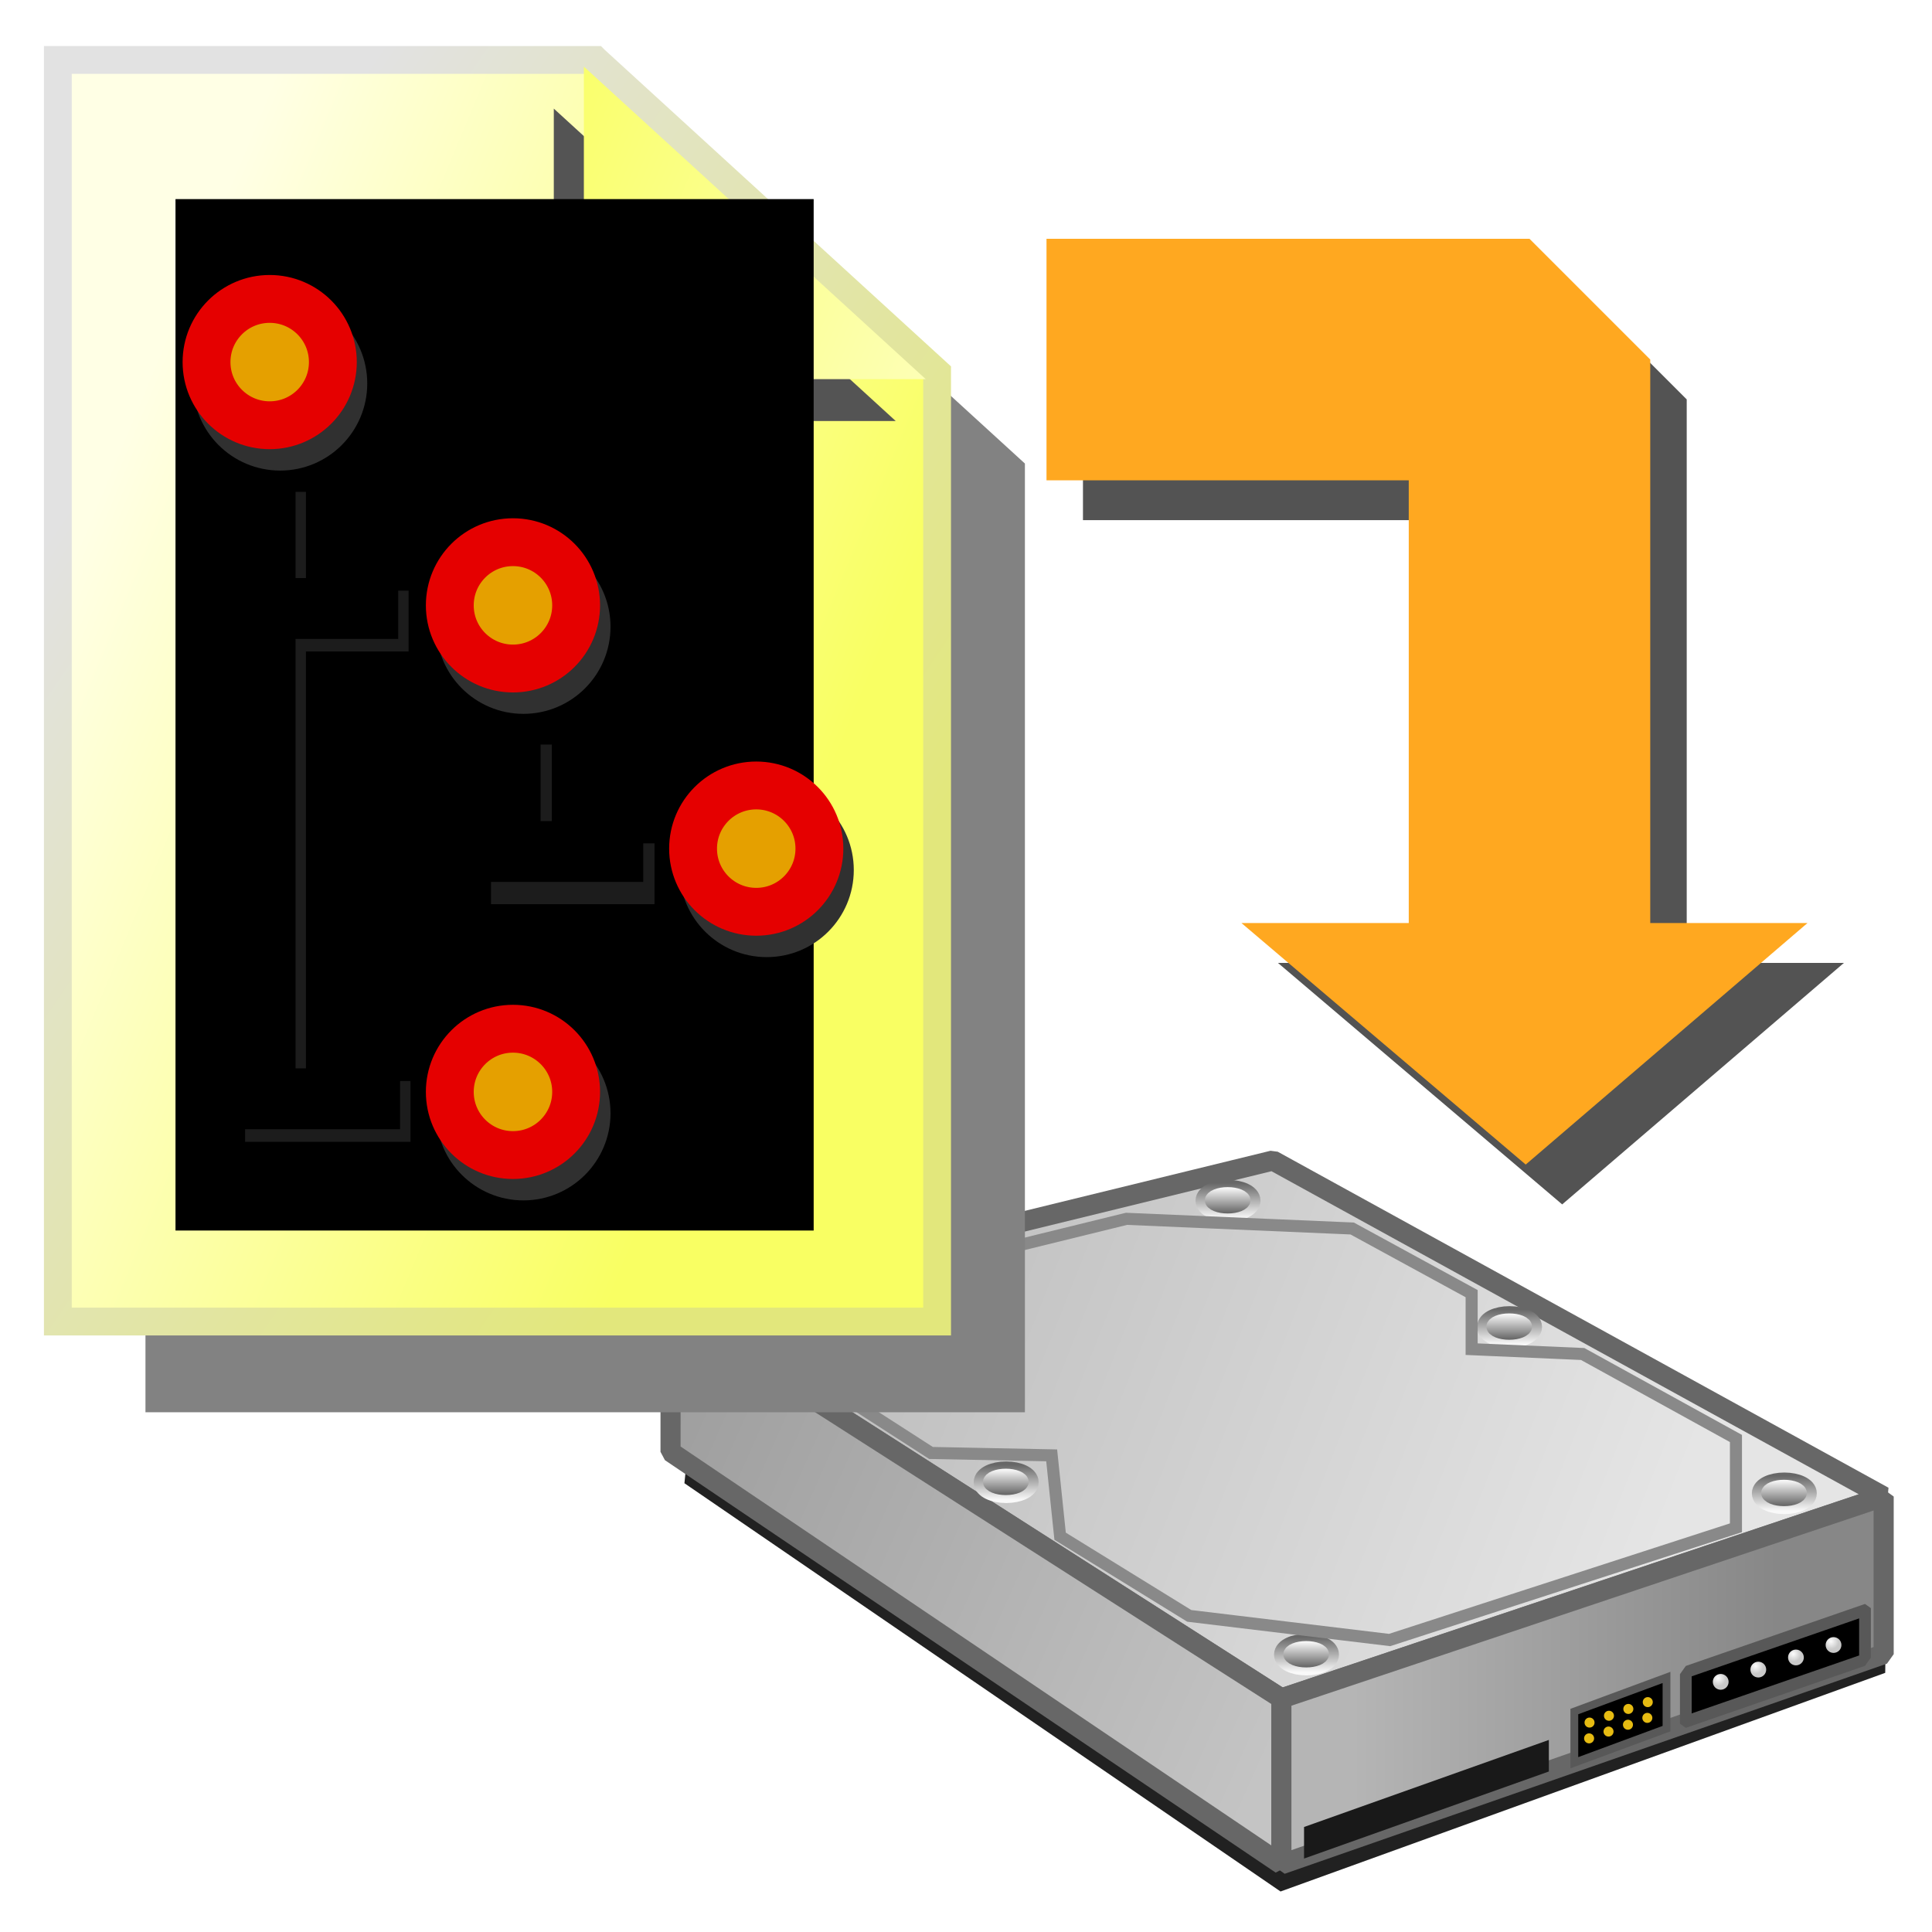 <?xml version="1.0" encoding="UTF-8" standalone="no"?>
<!-- Created with Inkscape (http://www.inkscape.org/) -->

<svg
   xmlns:dc="http://purl.org/dc/elements/1.1/"
   xmlns:cc="http://creativecommons.org/ns#"
   xmlns:rdf="http://www.w3.org/1999/02/22-rdf-syntax-ns#"
   xmlns:svg="http://www.w3.org/2000/svg"
   xmlns="http://www.w3.org/2000/svg"
   xmlns:xlink="http://www.w3.org/1999/xlink"
   xmlns:sodipodi="http://sodipodi.sourceforge.net/DTD/sodipodi-0.dtd"
   xmlns:inkscape="http://www.inkscape.org/namespaces/inkscape"
   width="48px"
   height="48px"
   id="svg2383"
   sodipodi:version="0.32"
   inkscape:version="0.47 r22583"
   sodipodi:docname="file_yellow_hierarchy1_extended_save_hdd.svg"
   inkscape:output_extension="org.inkscape.output.svg.inkscape"
   version="1.1">
  <title
     id="title2969">Save Hierarchy File</title>
  <defs
     id="defs2385">
    <marker
       inkscape:stockid="Arrow1Mend"
       orient="auto"
       refY="0.0"
       refX="0.0"
       id="Arrow1Mend"
       style="overflow:visible;">
      <path
         id="path3654"
         d="M 0.0,0.0 L 5.0,-5.0 L -12.5,0.0 L 5.0,5.0 L 0.0,0.0 z "
         style="fill-rule:evenodd;stroke:#000000;stroke-width:1.0pt;marker-start:none;"
         transform="scale(0.4) rotate(180) translate(10,0)" />
    </marker>
    <marker
       inkscape:stockid="Arrow2Mend"
       orient="auto"
       refY="0.0"
       refX="0.0"
       id="Arrow2Mend"
       style="overflow:visible;">
      <path
         id="path3672"
         style="font-size:12.0;fill-rule:evenodd;stroke-width:0.625;stroke-linejoin:round;"
         d="M 8.719,4.034 L -2.207,0.016 L 8.719,-4.002 C 6.973,-1.63 6.983,1.616 8.719,4.034 z "
         transform="scale(0.6) rotate(180) translate(0,0)" />
    </marker>
    <marker
       inkscape:stockid="Arrow2Lend"
       orient="auto"
       refY="0.0"
       refX="0.0"
       id="Arrow2Lend"
       style="overflow:visible;">
      <path
         id="path3666"
         style="font-size:12.0;fill-rule:evenodd;stroke-width:0.625;stroke-linejoin:round;"
         d="M 8.719,4.034 L -2.207,0.016 L 8.719,-4.002 C 6.973,-1.63 6.983,1.616 8.719,4.034 z "
         transform="scale(1.1) rotate(180) translate(1,0)" />
    </marker>
    <linearGradient
       id="linearGradient3355">
      <stop
         id="stop3357"
         offset="0"
         style="stop-color:#e4bc00;stop-opacity:0" />
      <stop
         id="stop3359"
         offset="1"
         style="stop-color:#977d00;stop-opacity:0.699" />
    </linearGradient>
    <linearGradient
       id="linearGradient3349">
      <stop
         style="stop-color:#e4bc00;stop-opacity:0"
         offset="0"
         id="stop3351" />
      <stop
         style="stop-color:#ffea82;stop-opacity:1"
         offset="1"
         id="stop3353" />
    </linearGradient>
    <linearGradient
       id="linearGradient3343">
      <stop
         id="stop3345"
         offset="0"
         style="stop-color:#e4bc00;stop-opacity:0" />
      <stop
         id="stop3347"
         offset="1"
         style="stop-color:#ffea82;stop-opacity:1" />
    </linearGradient>
    <linearGradient
       id="linearGradient3319">
      <stop
         style="stop-color:#e4bc00;stop-opacity:0"
         offset="0"
         id="stop3321" />
      <stop
         style="stop-color:#ffea82;stop-opacity:1"
         offset="1"
         id="stop3323" />
    </linearGradient>
    <linearGradient
       id="linearGradient3300">
      <stop
         id="stop3302"
         offset="0"
         style="stop-color:#e4bc00;stop-opacity:0" />
      <stop
         id="stop3304"
         offset="1"
         style="stop-color:#ffea82;stop-opacity:1" />
    </linearGradient>
    <linearGradient
       id="linearGradient3266">
      <stop
         style="stop-color:#e4bc00;stop-opacity:0"
         offset="0"
         id="stop3268" />
      <stop
         style="stop-color:#977d00;stop-opacity:0.699"
         offset="1"
         id="stop3270" />
    </linearGradient>
    <linearGradient
       id="linearGradient3183">
      <stop
         id="stop3185"
         offset="0"
         style="stop-color:#e2e77c;stop-opacity:1;" />
      <stop
         id="stop3187"
         offset="1"
         style="stop-color:#e2e2e2;stop-opacity:1" />
    </linearGradient>
    <linearGradient
       id="linearGradient3167">
      <stop
         style="stop-color:#f9ff63;stop-opacity:1;"
         offset="0"
         id="stop3169" />
      <stop
         style="stop-color:#ffffe5;stop-opacity:1"
         offset="1"
         id="stop3171" />
    </linearGradient>
    <inkscape:perspective
       sodipodi:type="inkscape:persp3d"
       inkscape:vp_x="0 : 24 : 1"
       inkscape:vp_y="0 : 1000 : 0"
       inkscape:vp_z="48 : 24 : 1"
       inkscape:persp3d-origin="24 : 16 : 1"
       id="perspective2391" />
    <linearGradient
       inkscape:collect="always"
       xlink:href="#linearGradient3167"
       id="linearGradient3173"
       x1="30.704"
       y1="23.666"
       x2="6.863"
       y2="13.658"
       gradientUnits="userSpaceOnUse" />
    <linearGradient
       inkscape:collect="always"
       xlink:href="#linearGradient3183"
       id="linearGradient3181"
       x1="32.32"
       y1="28.305"
       x2="8"
       y2="11.739"
       gradientUnits="userSpaceOnUse" />
    <linearGradient
       inkscape:collect="always"
       xlink:href="#linearGradient3167"
       id="linearGradient3191"
       gradientUnits="userSpaceOnUse"
       x1="30.704"
       y1="23.666"
       x2="6.863"
       y2="13.658" />
    <linearGradient
       inkscape:collect="always"
       xlink:href="#linearGradient3183"
       id="linearGradient3193"
       gradientUnits="userSpaceOnUse"
       x1="32.32"
       y1="28.305"
       x2="8"
       y2="11.739" />
    <linearGradient
       inkscape:collect="always"
       xlink:href="#linearGradient3167"
       id="linearGradient3198"
       gradientUnits="userSpaceOnUse"
       x1="30.704"
       y1="23.666"
       x2="6.863"
       y2="13.658"
       gradientTransform="matrix(-0.751,0,0,-0.755,39.8,10.553)" />
    <filter
       inkscape:collect="always"
       id="filter3442"
       x="-0.146"
       width="1.291"
       y="-0.102"
       height="1.204">
      <feGaussianBlur
         inkscape:collect="always"
         stdDeviation="1.765"
         id="feGaussianBlur3444" />
    </filter>
    <filter
       inkscape:collect="always"
       id="filter3458"
       x="-0.458"
       width="1.916"
       y="-0.504"
       height="2.008">
      <feGaussianBlur
         inkscape:collect="always"
         stdDeviation="2.159"
         id="feGaussianBlur3460" />
    </filter>
    <linearGradient
       inkscape:collect="always"
       xlink:href="#linearGradient3167"
       id="linearGradient3462"
       gradientUnits="userSpaceOnUse"
       x1="30.704"
       y1="23.666"
       x2="6.863"
       y2="13.658"
       gradientTransform="matrix(0.751,0,0,0.755,-2.012,0.357)" />
    <linearGradient
       inkscape:collect="always"
       xlink:href="#linearGradient3183"
       id="linearGradient3464"
       gradientUnits="userSpaceOnUse"
       x1="32.32"
       y1="28.305"
       x2="8"
       y2="11.739"
       gradientTransform="matrix(0.751,0,0,0.755,-2.012,0.357)" />
    <filter
       inkscape:collect="always"
       id="filter6084">
      <feGaussianBlur
         inkscape:collect="always"
         stdDeviation="0.684"
         id="feGaussianBlur6086" />
    </filter>
    <inkscape:perspective
       id="perspective3916"
       inkscape:persp3d-origin="0.5 : 0.33333333 : 1"
       inkscape:vp_z="1 : 0.5 : 1"
       inkscape:vp_y="0 : 1000 : 0"
       inkscape:vp_x="0 : 0.5 : 1"
       sodipodi:type="inkscape:persp3d" />
    <filter
       color-interpolation-filters="sRGB"
       inkscape:collect="always"
       id="filter3904">
      <feGaussianBlur
         inkscape:collect="always"
         stdDeviation="0.606"
         id="feGaussianBlur3906" />
    </filter>
    <linearGradient
       inkscape:collect="always"
       xlink:href="#linearGradient3700"
       id="linearGradient3706"
       x1="17.127"
       y1="17.201"
       x2="36.133"
       y2="24.724"
       gradientUnits="userSpaceOnUse" />
    <linearGradient
       inkscape:collect="always"
       id="linearGradient3700">
      <stop
         style="stop-color:#c0c0c0;stop-opacity:1"
         offset="0"
         id="stop3702" />
      <stop
         style="stop-color:#e5e5e5;stop-opacity:1"
         offset="1"
         id="stop3704" />
    </linearGradient>
    <linearGradient
       inkscape:collect="always"
       xlink:href="#linearGradient3716"
       id="linearGradient3722"
       x1="28.519"
       y1="27.676"
       x2="39.3"
       y2="27.676"
       gradientUnits="userSpaceOnUse" />
    <linearGradient
       inkscape:collect="always"
       id="linearGradient3716">
      <stop
         style="stop-color:#b5b5b5;stop-opacity:1"
         offset="0"
         id="stop3718" />
      <stop
         style="stop-color:#878787;stop-opacity:1"
         offset="1"
         id="stop3720" />
    </linearGradient>
    <linearGradient
       inkscape:collect="always"
       xlink:href="#linearGradient3708"
       id="linearGradient3714"
       x1="11.039"
       y1="21.62"
       x2="26.886"
       y2="28.648"
       gradientUnits="userSpaceOnUse" />
    <linearGradient
       inkscape:collect="always"
       id="linearGradient3708">
      <stop
         style="stop-color:#9f9f9f;stop-opacity:1"
         offset="0"
         id="stop3710" />
      <stop
         style="stop-color:#c4c4c4;stop-opacity:1"
         offset="1"
         id="stop3712" />
    </linearGradient>
    <linearGradient
       inkscape:collect="always"
       xlink:href="#linearGradient3734"
       id="linearGradient3760"
       gradientUnits="userSpaceOnUse"
       x1="23.607"
       y1="30.036"
       x2="23.607"
       y2="31.321" />
    <linearGradient
       inkscape:collect="always"
       id="linearGradient3734">
      <stop
         style="stop-color:#676767;stop-opacity:1"
         offset="0"
         id="stop3736" />
      <stop
         style="stop-color:#f9f9f9;stop-opacity:1"
         offset="1"
         id="stop3738" />
    </linearGradient>
    <linearGradient
       inkscape:collect="always"
       xlink:href="#linearGradient3734"
       id="linearGradient3762"
       gradientUnits="userSpaceOnUse"
       x1="23.607"
       y1="31.537"
       x2="23.607"
       y2="29.82" />
    <linearGradient
       inkscape:collect="always"
       xlink:href="#linearGradient3734"
       id="linearGradient3756"
       gradientUnits="userSpaceOnUse"
       x1="23.607"
       y1="30.036"
       x2="23.607"
       y2="31.321" />
    <linearGradient
       inkscape:collect="always"
       xlink:href="#linearGradient3734"
       id="linearGradient3758"
       gradientUnits="userSpaceOnUse"
       x1="23.607"
       y1="31.537"
       x2="23.607"
       y2="29.82" />
    <linearGradient
       inkscape:collect="always"
       xlink:href="#linearGradient3734"
       id="linearGradient3770"
       gradientUnits="userSpaceOnUse"
       x1="23.607"
       y1="30.036"
       x2="23.607"
       y2="31.321" />
    <linearGradient
       inkscape:collect="always"
       xlink:href="#linearGradient3734"
       id="linearGradient3772"
       gradientUnits="userSpaceOnUse"
       x1="23.607"
       y1="31.537"
       x2="23.607"
       y2="29.82" />
    <linearGradient
       inkscape:collect="always"
       xlink:href="#linearGradient3734"
       id="linearGradient3780"
       gradientUnits="userSpaceOnUse"
       x1="23.607"
       y1="30.036"
       x2="23.607"
       y2="31.321" />
    <linearGradient
       inkscape:collect="always"
       xlink:href="#linearGradient3734"
       id="linearGradient3782"
       gradientUnits="userSpaceOnUse"
       x1="23.607"
       y1="31.537"
       x2="23.607"
       y2="29.82" />
    <linearGradient
       inkscape:collect="always"
       xlink:href="#linearGradient3734"
       id="linearGradient3790"
       gradientUnits="userSpaceOnUse"
       x1="23.607"
       y1="30.036"
       x2="23.607"
       y2="31.321" />
    <linearGradient
       inkscape:collect="always"
       xlink:href="#linearGradient3734"
       id="linearGradient3792"
       gradientUnits="userSpaceOnUse"
       x1="23.607"
       y1="31.537"
       x2="23.607"
       y2="29.82" />
    <linearGradient
       inkscape:collect="always"
       xlink:href="#linearGradient3734"
       id="linearGradient3800"
       gradientUnits="userSpaceOnUse"
       x1="23.607"
       y1="30.036"
       x2="23.607"
       y2="31.321" />
    <linearGradient
       inkscape:collect="always"
       xlink:href="#linearGradient3734"
       id="linearGradient3802"
       gradientUnits="userSpaceOnUse"
       x1="23.607"
       y1="31.537"
       x2="23.607"
       y2="29.82" />
    <radialGradient
       inkscape:collect="always"
       xlink:href="#linearGradient3810"
       id="radialGradient3837"
       gradientUnits="userSpaceOnUse"
       cx="46.676"
       cy="30.062"
       fx="46.676"
       fy="30.062"
       r="0.289" />
    <linearGradient
       inkscape:collect="always"
       id="linearGradient3810">
      <stop
         style="stop-color:#fdfdfd;stop-opacity:1"
         offset="0"
         id="stop3812" />
      <stop
         style="stop-color:#c9c9c9;stop-opacity:1"
         offset="1"
         id="stop3814" />
    </linearGradient>
    <radialGradient
       inkscape:collect="always"
       xlink:href="#linearGradient3810"
       id="radialGradient3839"
       gradientUnits="userSpaceOnUse"
       cx="46.676"
       cy="30.062"
       fx="46.676"
       fy="30.062"
       r="0.289" />
    <radialGradient
       inkscape:collect="always"
       xlink:href="#linearGradient3810"
       id="radialGradient3841"
       gradientUnits="userSpaceOnUse"
       cx="46.676"
       cy="30.062"
       fx="46.676"
       fy="30.062"
       r="0.289" />
    <radialGradient
       inkscape:collect="always"
       xlink:href="#linearGradient3810"
       id="radialGradient3843"
       gradientUnits="userSpaceOnUse"
       cx="46.676"
       cy="30.062"
       fx="46.676"
       fy="30.062"
       r="0.289" />
    <inkscape:perspective
       id="perspective3506"
       inkscape:persp3d-origin="0.5 : 0.33333333 : 1"
       inkscape:vp_z="1 : 0.5 : 1"
       inkscape:vp_y="0 : 1000 : 0"
       inkscape:vp_x="0 : 0.5 : 1"
       sodipodi:type="inkscape:persp3d" />
    <filter
       color-interpolation-filters="sRGB"
       inkscape:collect="always"
       id="filter4030"
       x="-0.316"
       width="1.631"
       y="-0.316"
       height="1.631">
      <feGaussianBlur
         inkscape:collect="always"
         stdDeviation="0.335"
         id="feGaussianBlur4032" />
    </filter>
    <filter
       color-interpolation-filters="sRGB"
       inkscape:collect="always"
       id="filter4026"
       x="-0.316"
       width="1.631"
       y="-0.316"
       height="1.631">
      <feGaussianBlur
         inkscape:collect="always"
         stdDeviation="0.335"
         id="feGaussianBlur4028" />
    </filter>
    <filter
       color-interpolation-filters="sRGB"
       inkscape:collect="always"
       id="filter4022"
       x="-0.316"
       width="1.631"
       y="-0.316"
       height="1.631">
      <feGaussianBlur
         inkscape:collect="always"
         stdDeviation="0.335"
         id="feGaussianBlur4024" />
    </filter>
    <filter
       color-interpolation-filters="sRGB"
       inkscape:collect="always"
       id="filter4018"
       x="-0.316"
       width="1.631"
       y="-0.316"
       height="1.631">
      <feGaussianBlur
         inkscape:collect="always"
         stdDeviation="0.335"
         id="feGaussianBlur4020" />
    </filter>
    <filter
       color-interpolation-filters="sRGB"
       inkscape:collect="always"
       id="filter4355"
       x="-0.176"
       width="1.352"
       y="-0.045"
       height="1.089">
      <feGaussianBlur
         inkscape:collect="always"
         stdDeviation="0.199"
         id="feGaussianBlur4357" />
    </filter>
  </defs>
  <sodipodi:namedview
     id="base"
     pagecolor="#ffffff"
     bordercolor="#666666"
     borderopacity="1.0"
     inkscape:pageopacity="0.0"
     inkscape:pageshadow="2"
     inkscape:zoom="14"
     inkscape:cx="0.67210529"
     inkscape:cy="22.949725"
     inkscape:current-layer="layer1"
     showgrid="true"
     inkscape:grid-bbox="true"
     inkscape:document-units="px"
     inkscape:window-width="1680"
     inkscape:window-height="1000"
     inkscape:window-x="-8"
     inkscape:window-y="-8"
     inkscape:window-maximized="1">
    <inkscape:grid
       type="xygrid"
       id="grid2393"
       visible="true"
       enabled="true"
       empspacing="4" />
  </sodipodi:namedview>
  <g
     inkscape:groupmode="layer"
     id="layer2"
     inkscape:label="disk">
    <path
       style="fill:#212121;fill-opacity:1;stroke:none;filter:url(#filter3904)"
       d="m 17.125,32 -1.438,2.125 -0.125,1.25 21.812,14.938 22.125,-8 L 59.562,37.25 17.125,32 z"
       id="path3866"
       sodipodi:nodetypes="ccccccc"
       transform="matrix(0.679,0,0,0.679,6.438,12.831)" />
    <g
       id="g2900"
       style="fill:#f7feff;fill-opacity:1;stroke:none"
       transform="matrix(0.979,0,0,0.979,5.683,14.654)">
      <path
         d="M 11.212,18.222 26.713,28.135 41.998,23.01 26.498,14.483 11.212,18.222 z"
         style="fill:url(#linearGradient3706);fill-opacity:1;fill-rule:evenodd;stroke:#676767;stroke-width:0.51;stroke-linejoin:bevel;stroke-miterlimit:4;stroke-opacity:1;stroke-dasharray:none"
         id="path2922"
         sodipodi:nodetypes="ccccc" />
      <path
         d="m 26.713,28.135 0,4.208 15.285,-5.333 0,-4 -15.285,5.125 z"
         style="fill:url(#linearGradient3722);fill-opacity:1;fill-rule:evenodd;stroke:#676767;stroke-width:0.51;stroke-linejoin:bevel;stroke-miterlimit:4;stroke-opacity:1;stroke-dasharray:none"
         id="path2924"
         sodipodi:nodetypes="ccccc" />
      <path
         d="m 11.212,18.222 15.5,9.913 0,4.208 -15.5,-10.467 -2.67e-4,-3.653 z"
         style="fill:url(#linearGradient3714);fill-opacity:1;fill-rule:evenodd;stroke:#676767;stroke-width:0.51;stroke-linejoin:bevel;stroke-miterlimit:4;stroke-opacity:1;stroke-dasharray:none"
         id="path2926"
         sodipodi:nodetypes="ccccc" />
      <g
         id="g3746"
         transform="translate(0.52,0)">
        <path
           transform="matrix(0.693,0,0,0.693,10.471,5.761)"
           d="m 24.429,30.679 c 0,0.217 -0.368,0.393 -0.821,0.393 -0.454,0 -0.821,-0.176 -0.821,-0.393 0,-0.217 0.368,-0.393 0.821,-0.393 0.454,0 0.821,0.176 0.821,0.393 z"
           sodipodi:ry="0.39285713"
           sodipodi:rx="0.8214286"
           sodipodi:cy="30.678572"
           sodipodi:cx="23.607143"
           id="path3724"
           style="fill:none;stroke:url(#linearGradient3760);stroke-width:0.737;stroke-linecap:butt;stroke-linejoin:bevel;stroke-miterlimit:4;stroke-opacity:1;stroke-dasharray:none;stroke-dashoffset:0"
           sodipodi:type="arc" />
        <path
           sodipodi:type="arc"
           style="fill:none;stroke:url(#linearGradient3762);stroke-width:1.012;stroke-linecap:butt;stroke-linejoin:bevel;stroke-miterlimit:4;stroke-opacity:1;stroke-dasharray:none;stroke-dashoffset:0"
           id="path3742"
           sodipodi:cx="23.607143"
           sodipodi:cy="30.678572"
           sodipodi:rx="0.8214286"
           sodipodi:ry="0.39285713"
           d="m 24.429,30.679 c 0,0.217 -0.368,0.393 -0.821,0.393 -0.454,0 -0.821,-0.176 -0.821,-0.393 0,-0.217 0.368,-0.393 0.821,-0.393 0.454,0 0.821,0.176 0.821,0.393 z"
           transform="matrix(0.437,0,0,0.372,16.506,15.6)" />
      </g>
      <g
         id="g3750"
         transform="translate(12.646,-4.093)">
        <path
           sodipodi:type="arc"
           style="fill:none;stroke:url(#linearGradient3756);stroke-width:0.737;stroke-linecap:butt;stroke-linejoin:bevel;stroke-miterlimit:4;stroke-opacity:1;stroke-dasharray:none;stroke-dashoffset:0"
           id="path3752"
           sodipodi:cx="23.607143"
           sodipodi:cy="30.678572"
           sodipodi:rx="0.8214286"
           sodipodi:ry="0.39285713"
           d="m 24.429,30.679 c 0,0.217 -0.368,0.393 -0.821,0.393 -0.454,0 -0.821,-0.176 -0.821,-0.393 0,-0.217 0.368,-0.393 0.821,-0.393 0.454,0 0.821,0.176 0.821,0.393 z"
           transform="matrix(0.693,0,0,0.693,10.471,5.761)" />
        <path
           transform="matrix(0.437,0,0,0.372,16.506,15.6)"
           d="m 24.429,30.679 c 0,0.217 -0.368,0.393 -0.821,0.393 -0.454,0 -0.821,-0.176 -0.821,-0.393 0,-0.217 0.368,-0.393 0.821,-0.393 0.454,0 0.821,0.176 0.821,0.393 z"
           sodipodi:ry="0.39285713"
           sodipodi:rx="0.8214286"
           sodipodi:cy="30.678572"
           sodipodi:cx="23.607143"
           id="path3754"
           style="fill:none;stroke:url(#linearGradient3758);stroke-width:1.012;stroke-linecap:butt;stroke-linejoin:bevel;stroke-miterlimit:4;stroke-opacity:1;stroke-dasharray:none;stroke-dashoffset:0"
           sodipodi:type="arc" />
      </g>
      <g
         transform="translate(-13.122,-8.705)"
         id="g3764">
        <path
           sodipodi:type="arc"
           style="fill:none;stroke:url(#linearGradient3770);stroke-width:0.737;stroke-linecap:butt;stroke-linejoin:bevel;stroke-miterlimit:4;stroke-opacity:1;stroke-dasharray:none;stroke-dashoffset:0"
           id="path3766"
           sodipodi:cx="23.607143"
           sodipodi:cy="30.678572"
           sodipodi:rx="0.8214286"
           sodipodi:ry="0.39285713"
           d="m 24.429,30.679 c 0,0.217 -0.368,0.393 -0.821,0.393 -0.454,0 -0.821,-0.176 -0.821,-0.393 0,-0.217 0.368,-0.393 0.821,-0.393 0.454,0 0.821,0.176 0.821,0.393 z"
           transform="matrix(0.693,0,0,0.693,10.471,5.761)" />
        <path
           transform="matrix(0.437,0,0,0.372,16.506,15.6)"
           d="m 24.429,30.679 c 0,0.217 -0.368,0.393 -0.821,0.393 -0.454,0 -0.821,-0.176 -0.821,-0.393 0,-0.217 0.368,-0.393 0.821,-0.393 0.454,0 0.821,0.176 0.821,0.393 z"
           sodipodi:ry="0.39285713"
           sodipodi:rx="0.8214286"
           sodipodi:cy="30.678572"
           sodipodi:cx="23.607143"
           id="path3768"
           style="fill:none;stroke:url(#linearGradient3772);stroke-width:1.012;stroke-linecap:butt;stroke-linejoin:bevel;stroke-miterlimit:4;stroke-opacity:1;stroke-dasharray:none;stroke-dashoffset:0"
           sodipodi:type="arc" />
      </g>
      <g
         id="g3774"
         transform="translate(-1.472,-11.52)">
        <path
           transform="matrix(0.693,0,0,0.693,10.471,5.761)"
           d="m 24.429,30.679 c 0,0.217 -0.368,0.393 -0.821,0.393 -0.454,0 -0.821,-0.176 -0.821,-0.393 0,-0.217 0.368,-0.393 0.821,-0.393 0.454,0 0.821,0.176 0.821,0.393 z"
           sodipodi:ry="0.39285713"
           sodipodi:rx="0.8214286"
           sodipodi:cy="30.678572"
           sodipodi:cx="23.607143"
           id="path3776"
           style="fill:none;stroke:url(#linearGradient3780);stroke-width:0.737;stroke-linecap:butt;stroke-linejoin:bevel;stroke-miterlimit:4;stroke-opacity:1;stroke-dasharray:none;stroke-dashoffset:0"
           sodipodi:type="arc" />
        <path
           sodipodi:type="arc"
           style="fill:none;stroke:url(#linearGradient3782);stroke-width:1.012;stroke-linecap:butt;stroke-linejoin:bevel;stroke-miterlimit:4;stroke-opacity:1;stroke-dasharray:none;stroke-dashoffset:0"
           id="path3778"
           sodipodi:cx="23.607143"
           sodipodi:cy="30.678572"
           sodipodi:rx="0.8214286"
           sodipodi:ry="0.39285713"
           d="m 24.429,30.679 c 0,0.217 -0.368,0.393 -0.821,0.393 -0.454,0 -0.821,-0.176 -0.821,-0.393 0,-0.217 0.368,-0.393 0.821,-0.393 0.454,0 0.821,0.176 0.821,0.393 z"
           transform="matrix(0.437,0,0,0.372,16.506,15.6)" />
      </g>
      <g
         transform="translate(5.673,-8.315)"
         id="g3784">
        <path
           sodipodi:type="arc"
           style="fill:none;stroke:url(#linearGradient3790);stroke-width:0.737;stroke-linecap:butt;stroke-linejoin:bevel;stroke-miterlimit:4;stroke-opacity:1;stroke-dasharray:none;stroke-dashoffset:0"
           id="path3786"
           sodipodi:cx="23.607143"
           sodipodi:cy="30.678572"
           sodipodi:rx="0.8214286"
           sodipodi:ry="0.39285713"
           d="m 24.429,30.679 c 0,0.217 -0.368,0.393 -0.821,0.393 -0.454,0 -0.821,-0.176 -0.821,-0.393 0,-0.217 0.368,-0.393 0.821,-0.393 0.454,0 0.821,0.176 0.821,0.393 z"
           transform="matrix(0.693,0,0,0.693,10.471,5.761)" />
        <path
           transform="matrix(0.437,0,0,0.372,16.506,15.6)"
           d="m 24.429,30.679 c 0,0.217 -0.368,0.393 -0.821,0.393 -0.454,0 -0.821,-0.176 -0.821,-0.393 0,-0.217 0.368,-0.393 0.821,-0.393 0.454,0 0.821,0.176 0.821,0.393 z"
           sodipodi:ry="0.39285713"
           sodipodi:rx="0.8214286"
           sodipodi:cy="30.678572"
           sodipodi:cx="23.607143"
           id="path3788"
           style="fill:none;stroke:url(#linearGradient3792);stroke-width:1.012;stroke-linecap:butt;stroke-linejoin:bevel;stroke-miterlimit:4;stroke-opacity:1;stroke-dasharray:none;stroke-dashoffset:0"
           sodipodi:type="arc" />
      </g>
      <g
         id="g3794"
         transform="translate(-7.102,-4.374)">
        <path
           transform="matrix(0.693,0,0,0.693,10.471,5.761)"
           d="m 24.429,30.679 c 0,0.217 -0.368,0.393 -0.821,0.393 -0.454,0 -0.821,-0.176 -0.821,-0.393 0,-0.217 0.368,-0.393 0.821,-0.393 0.454,0 0.821,0.176 0.821,0.393 z"
           sodipodi:ry="0.39285713"
           sodipodi:rx="0.8214286"
           sodipodi:cy="30.678572"
           sodipodi:cx="23.607143"
           id="path3796"
           style="fill:none;stroke:url(#linearGradient3800);stroke-width:0.737;stroke-linecap:butt;stroke-linejoin:bevel;stroke-miterlimit:4;stroke-opacity:1;stroke-dasharray:none;stroke-dashoffset:0"
           sodipodi:type="arc" />
        <path
           sodipodi:type="arc"
           style="fill:none;stroke:url(#linearGradient3802);stroke-width:1.012;stroke-linecap:butt;stroke-linejoin:bevel;stroke-miterlimit:4;stroke-opacity:1;stroke-dasharray:none;stroke-dashoffset:0"
           id="path3798"
           sodipodi:cx="23.607143"
           sodipodi:cy="30.678572"
           sodipodi:rx="0.8214286"
           sodipodi:ry="0.39285713"
           d="m 24.429,30.679 c 0,0.217 -0.368,0.393 -0.821,0.393 -0.454,0 -0.821,-0.176 -0.821,-0.393 0,-0.217 0.368,-0.393 0.821,-0.393 0.454,0 0.821,0.176 0.821,0.393 z"
           transform="matrix(0.437,0,0,0.372,16.506,15.6)" />
      </g>
      <path
         style="fill:none;stroke:#898989;stroke-width:0.442;stroke-linecap:butt;stroke-linejoin:miter;stroke-miterlimit:4;stroke-opacity:1;stroke-dasharray:none"
         d="m 7.867,17.152 9.899,-2.431 8.264,0.354 4.375,2.386 0,2.033 4.066,0.177 5.613,3.094 1e-6,3.27 -12.684,4.11 -7.336,-0.884 -4.729,-2.917 -0.309,-2.961 -4.419,-0.088 L 5.392,19.937 7.867,17.152 z"
         id="path3804"
         transform="matrix(0.693,0,0,0.693,10.471,5.761)"
         sodipodi:nodetypes="ccccccccccccccc" />
      <g
         id="g3830"
         transform="translate(-0.031,0.367)">
        <rect
           transform="matrix(0.945,-0.327,0,1,0,0)"
           y="39.906"
           x="39.162"
           height="1.256"
           width="4.812"
           id="rect3806"
           style="fill:#000000;fill-opacity:1;stroke:#585858;stroke-width:0.315;stroke-linecap:butt;stroke-linejoin:bevel;stroke-miterlimit:4;stroke-opacity:1;stroke-dasharray:none;stroke-dashoffset:0" />
        <path
           transform="matrix(0.693,0,0,0.693,5.48,6.421)"
           d="m 47.062,30.195 c 0,0.16 -0.129,0.289 -0.289,0.289 -0.16,0 -0.289,-0.129 -0.289,-0.289 0,-0.16 0.129,-0.289 0.289,-0.289 0.16,0 0.289,0.129 0.289,0.289 z"
           sodipodi:ry="0.2890625"
           sodipodi:rx="0.2890625"
           sodipodi:cy="30.195312"
           sodipodi:cx="46.773438"
           id="path3808"
           style="fill:url(#radialGradient3837);fill-opacity:1;stroke:none"
           sodipodi:type="arc" />
        <path
           sodipodi:type="arc"
           style="fill:url(#radialGradient3839);fill-opacity:1;stroke:none"
           id="path3818"
           sodipodi:cx="46.773438"
           sodipodi:cy="30.195312"
           sodipodi:rx="0.2890625"
           sodipodi:ry="0.2890625"
           d="m 47.062,30.195 c 0,0.16 -0.129,0.289 -0.289,0.289 -0.16,0 -0.289,-0.129 -0.289,-0.289 0,-0.16 0.129,-0.289 0.289,-0.289 0.16,0 0.289,0.129 0.289,0.289 z"
           transform="matrix(0.693,0,0,0.693,6.434,6.11)" />
        <path
           transform="matrix(0.693,0,0,0.693,7.389,5.802)"
           d="m 47.062,30.195 c 0,0.16 -0.129,0.289 -0.289,0.289 -0.16,0 -0.289,-0.129 -0.289,-0.289 0,-0.16 0.129,-0.289 0.289,-0.289 0.16,0 0.289,0.129 0.289,0.289 z"
           sodipodi:ry="0.2890625"
           sodipodi:rx="0.2890625"
           sodipodi:cy="30.195312"
           sodipodi:cx="46.773438"
           id="path3822"
           style="fill:url(#radialGradient3841);fill-opacity:1;stroke:none"
           sodipodi:type="arc" />
        <path
           sodipodi:type="arc"
           style="fill:url(#radialGradient3843);fill-opacity:1;stroke:none"
           id="path3826"
           sodipodi:cx="46.773438"
           sodipodi:cy="30.195312"
           sodipodi:rx="0.2890625"
           sodipodi:ry="0.2890625"
           d="m 47.062,30.195 c 0,0.16 -0.129,0.289 -0.289,0.289 -0.16,0 -0.289,-0.129 -0.289,-0.289 0,-0.16 0.129,-0.289 0.289,-0.289 0.16,0 0.289,0.129 0.289,0.289 z"
           transform="matrix(0.693,0,0,0.693,8.343,5.486)" />
      </g>
      <rect
         style="fill:#000000;fill-opacity:1;stroke:#585858;stroke-width:0.211;stroke-miterlimit:4;stroke-opacity:1;stroke-dasharray:none"
         id="rect3845"
         width="2.494"
         height="1.299"
         x="36.405"
         y="41.099"
         transform="matrix(0.938,-0.347,0,1,0,0)" />
      <path
         sodipodi:type="arc"
         style="fill:#e6bb12;fill-opacity:1;stroke:none"
         id="path3847"
         sodipodi:cx="35.375"
         sodipodi:cy="36.6875"
         sodipodi:rx="0.34375"
         sodipodi:ry="0.34375"
         d="m 35.719,36.688 c 0,0.19 -0.154,0.344 -0.344,0.344 -0.19,0 -0.344,-0.154 -0.344,-0.344 0,-0.19 0.154,-0.344 0.344,-0.344 0.19,0 0.344,0.154 0.344,0.344 z"
         transform="matrix(0.37,0,0,0.37,21.445,15.172)" />
      <path
         transform="matrix(0.37,0,0,0.37,21.434,15.573)"
         d="m 35.719,36.688 c 0,0.19 -0.154,0.344 -0.344,0.344 -0.19,0 -0.344,-0.154 -0.344,-0.344 0,-0.19 0.154,-0.344 0.344,-0.344 0.19,0 0.344,0.154 0.344,0.344 z"
         sodipodi:ry="0.34375"
         sodipodi:rx="0.34375"
         sodipodi:cy="36.6875"
         sodipodi:cx="35.375"
         id="path3849"
         style="fill:#e6bb12;fill-opacity:1;stroke:none"
         sodipodi:type="arc" />
      <path
         transform="matrix(0.37,0,0,0.37,22.923,14.653)"
         d="m 35.719,36.688 c 0,0.19 -0.154,0.344 -0.344,0.344 -0.19,0 -0.344,-0.154 -0.344,-0.344 0,-0.19 0.154,-0.344 0.344,-0.344 0.19,0 0.344,0.154 0.344,0.344 z"
         sodipodi:ry="0.34375"
         sodipodi:rx="0.34375"
         sodipodi:cy="36.6875"
         sodipodi:cx="35.375"
         id="path3851"
         style="fill:#e6bb12;fill-opacity:1;stroke:none"
         sodipodi:type="arc" />
      <path
         sodipodi:type="arc"
         style="fill:#e6bb12;fill-opacity:1;stroke:none"
         id="path3853"
         sodipodi:cx="35.375"
         sodipodi:cy="36.6875"
         sodipodi:rx="0.34375"
         sodipodi:ry="0.34375"
         d="m 35.719,36.688 c 0,0.19 -0.154,0.344 -0.344,0.344 -0.19,0 -0.344,-0.154 -0.344,-0.344 0,-0.19 0.154,-0.344 0.344,-0.344 0.19,0 0.344,0.154 0.344,0.344 z"
         transform="matrix(0.37,0,0,0.37,22.912,15.053)" />
      <path
         sodipodi:type="arc"
         style="fill:#e6bb12;fill-opacity:1;stroke:none"
         id="path3855"
         sodipodi:cx="35.375"
         sodipodi:cy="36.6875"
         sodipodi:rx="0.34375"
         sodipodi:ry="0.34375"
         d="m 35.719,36.688 c 0,0.19 -0.154,0.344 -0.344,0.344 -0.19,0 -0.344,-0.154 -0.344,-0.344 0,-0.19 0.154,-0.344 0.344,-0.344 0.19,0 0.344,0.154 0.344,0.344 z"
         transform="matrix(0.37,0,0,0.37,22.43,14.826)" />
      <path
         transform="matrix(0.37,0,0,0.37,22.42,15.227)"
         d="m 35.719,36.688 c 0,0.19 -0.154,0.344 -0.344,0.344 -0.19,0 -0.344,-0.154 -0.344,-0.344 0,-0.19 0.154,-0.344 0.344,-0.344 0.19,0 0.344,0.154 0.344,0.344 z"
         sodipodi:ry="0.34375"
         sodipodi:rx="0.34375"
         sodipodi:cy="36.6875"
         sodipodi:cx="35.375"
         id="path3857"
         style="fill:#e6bb12;fill-opacity:1;stroke:none"
         sodipodi:type="arc" />
      <path
         transform="matrix(0.37,0,0,0.37,21.938,14.999)"
         d="m 35.719,36.688 c 0,0.19 -0.154,0.344 -0.344,0.344 -0.19,0 -0.344,-0.154 -0.344,-0.344 0,-0.19 0.154,-0.344 0.344,-0.344 0.19,0 0.344,0.154 0.344,0.344 z"
         sodipodi:ry="0.34375"
         sodipodi:rx="0.34375"
         sodipodi:cy="36.6875"
         sodipodi:cx="35.375"
         id="path3859"
         style="fill:#e6bb12;fill-opacity:1;stroke:none"
         sodipodi:type="arc" />
      <path
         sodipodi:type="arc"
         style="fill:#e6bb12;fill-opacity:1;stroke:none"
         id="path3861"
         sodipodi:cx="35.375"
         sodipodi:cy="36.6875"
         sodipodi:rx="0.34375"
         sodipodi:ry="0.34375"
         d="m 35.719,36.688 c 0,0.19 -0.154,0.344 -0.344,0.344 -0.19,0 -0.344,-0.154 -0.344,-0.344 0,-0.19 0.154,-0.344 0.344,-0.344 0.19,0 0.344,0.154 0.344,0.344 z"
         transform="matrix(0.37,0,0,0.37,21.927,15.4)" />
      <rect
         style="fill:#191919;fill-opacity:1;stroke:none"
         id="rect3863"
         width="6.595"
         height="0.801"
         x="28.969"
         y="41.101"
         transform="matrix(0.942,-0.335,0,1,0,0)" />
    </g>
  </g>
  <g
     id="layer1"
     inkscape:label="file"
     inkscape:groupmode="layer">
    <path
       id="path3384"
       d="m 24.327,4.5 -17.781,0 0,41.5 29.094,0 0,-31.219 -11.312,-10.281 z"
       style="fill:#828282;fill-opacity:1;fill-rule:nonzero;stroke:none;stroke-width:0.917;marker:none;visibility:visible;display:inline;overflow:visible;filter:url(#filter3442);enable-background:accumulate"
       transform="matrix(0.751,0,0,0.755,-1.302,0.357)" />
    <path
       style="fill:url(#linearGradient3462);fill-opacity:1;fill-rule:nonzero;stroke:url(#linearGradient3464);stroke-width:0.691;stroke-linecap:butt;stroke-linejoin:miter;stroke-miterlimit:4;stroke-opacity:1;stroke-dasharray:none;stroke-dashoffset:0;marker:none;visibility:visible;display:inline;overflow:visible;enable-background:accumulate"
       d="m 14.788,1.49 -13.351,0 0,31.343 21.845,0 0,-23.578 -8.494,-7.765 z"
       id="path3196" />
    <path
       id="path3202"
       d="m 36.858,13.382 -11.312,-10.281 0,10.281 11.312,0 z"
       style="fill:#545454;fill-opacity:1;fill-rule:nonzero;stroke:none;stroke-width:0.917;marker:none;visibility:visible;display:inline;overflow:visible;filter:url(#filter3458);enable-background:accumulate"
       transform="matrix(0.751,0,0,0.755,-5.426,0.357)" />
    <path
       style="fill:url(#linearGradient3198);fill-opacity:1;fill-rule:nonzero;stroke:none;stroke-width:0.917;marker:none;visibility:visible;display:inline;overflow:visible;enable-background:accumulate"
       d="m 23,9.42 -8.494,-7.765 0,7.765 8.494,0 z"
       id="rect2395" />
    <flowRoot
       xml:space="preserve"
       id="flowRoot2401"
       style="font-size:2px;font-style:normal;font-weight:normal;fill:#000000;fill-opacity:1;stroke:none;font-family:Bitstream Vera Sans"
       transform="matrix(0.751,0,0,0.755,-5.426,0.357)"><flowRegion
         id="flowRegion2403"><rect
           id="rect2405"
           width="21.112"
           height="33.941"
           x="13.031"
           y="6.079"
           style="font-size:2px" /></flowRegion><flowPara
         id="flowPara2407" /></flowRoot>    <g
       id="g3484"
       transform="matrix(1.511,0,0,1.511,-15.762,-2.561)">
      <path
         transform="matrix(1.124,0,0,1.124,11.621,5.739)"
         d="m 3.964,2.012 c 0,0.51 -0.413,0.924 -0.924,0.924 -0.51,0 -0.924,-0.413 -0.924,-0.924 0,-0.51 0.413,-0.924 0.924,-0.924 0.51,0 0.924,0.413 0.924,0.924 z"
         sodipodi:ry="0.92351484"
         sodipodi:rx="0.92351484"
         sodipodi:cy="2.0121286"
         sodipodi:cx="3.0408416"
         id="path3810"
         style="fill:#3a3a3a;fill-opacity:1;stroke:#303030;stroke-width:0.7;stroke-linecap:round;stroke-linejoin:bevel;stroke-miterlimit:4;stroke-opacity:1;stroke-dasharray:none;stroke-dashoffset:0;display:inline;filter:url(#filter4030)"
         sodipodi:type="arc" />
      <path
         sodipodi:type="arc"
         style="fill:#3a3a3a;fill-opacity:1;stroke:#303030;stroke-width:0.7;stroke-linecap:round;stroke-linejoin:bevel;stroke-miterlimit:4;stroke-opacity:1;stroke-dasharray:none;stroke-dashoffset:0;display:inline;filter:url(#filter4026)"
         id="path3812"
         sodipodi:cx="3.0408416"
         sodipodi:cy="2.0121286"
         sodipodi:rx="0.92351484"
         sodipodi:ry="0.92351484"
         d="m 3.964,2.012 c 0,0.51 -0.413,0.924 -0.924,0.924 -0.51,0 -0.924,-0.413 -0.924,-0.924 0,-0.51 0.413,-0.924 0.924,-0.924 0.51,0 0.924,0.413 0.924,0.924 z"
         transform="matrix(1.124,0,0,1.124,15.621,9.739)" />
      <path
         transform="matrix(1.124,0,0,1.124,19.621,13.739)"
         d="m 3.964,2.012 c 0,0.51 -0.413,0.924 -0.924,0.924 -0.51,0 -0.924,-0.413 -0.924,-0.924 0,-0.51 0.413,-0.924 0.924,-0.924 0.51,0 0.924,0.413 0.924,0.924 z"
         sodipodi:ry="0.92351484"
         sodipodi:rx="0.92351484"
         sodipodi:cy="2.0121286"
         sodipodi:cx="3.0408416"
         id="path3814"
         style="fill:#3a3a3a;fill-opacity:1;stroke:#303030;stroke-width:0.7;stroke-linecap:round;stroke-linejoin:bevel;stroke-miterlimit:4;stroke-opacity:1;stroke-dasharray:none;stroke-dashoffset:0;display:inline;filter:url(#filter4022)"
         sodipodi:type="arc" />
      <path
         sodipodi:type="arc"
         style="fill:#3a3a3a;fill-opacity:1;stroke:#303030;stroke-width:0.7;stroke-linecap:round;stroke-linejoin:bevel;stroke-miterlimit:4;stroke-opacity:1;stroke-dasharray:none;stroke-dashoffset:0;display:inline;filter:url(#filter4018)"
         id="path3816"
         sodipodi:cx="3.0408416"
         sodipodi:cy="2.0121286"
         sodipodi:rx="0.92351484"
         sodipodi:ry="0.92351484"
         d="m 3.964,2.012 c 0,0.51 -0.413,0.924 -0.924,0.924 -0.51,0 -0.924,-0.413 -0.924,-0.924 0,-0.51 0.413,-0.924 0.924,-0.924 0.51,0 0.924,0.413 0.924,0.924 z"
         transform="matrix(1.124,0,0,1.124,15.621,17.739)" />
      <path
         sodipodi:nodetypes="ccccccccccccc"
         id="path4317"
         d="m 14.462,9.782 0,10.188 0,0.5 0.5,0 2.219,0 0,-1 -1.719,0 0,-7.063 1.688,0 0,-1 -1.688,0 0,-1.625 -1,0 z"
         style="fill:#1c1c1c;fill-opacity:1;fill-rule:evenodd;stroke:none;display:inline;filter:url(#filter4355)" />
      <path
         style="fill:#1c1c1c;fill-opacity:1;fill-rule:evenodd;stroke:none;display:inline;filter:url(#filter4355)"
         d="m 18.505,13.937 0,2.625 1,0 1.688,0 0,-1 -1.688,0 0,-1.625 -1,0 z"
         id="path3236"
         sodipodi:nodetypes="cccccccc" />
      <path
         transform="matrix(1.124,0,0,1.124,11.449,5.387)"
         d="m 3.964,2.012 c 0,0.51 -0.413,0.924 -0.924,0.924 -0.51,0 -0.924,-0.413 -0.924,-0.924 0,-0.51 0.413,-0.924 0.924,-0.924 0.51,0 0.924,0.413 0.924,0.924 z"
         sodipodi:ry="0.92351484"
         sodipodi:rx="0.92351484"
         sodipodi:cy="2.0121286"
         sodipodi:cx="3.0408416"
         id="path3755"
         style="fill:#e5a000;fill-opacity:1;stroke:#e50000;stroke-width:0.7;stroke-linecap:round;stroke-linejoin:bevel;stroke-miterlimit:4;stroke-opacity:1;stroke-dasharray:none;stroke-dashoffset:0;display:inline"
         sodipodi:type="arc" />
      <path
         sodipodi:type="arc"
         style="fill:#e5a000;fill-opacity:1;stroke:#e50000;stroke-width:0.7;stroke-linecap:round;stroke-linejoin:bevel;stroke-miterlimit:4;stroke-opacity:1;stroke-dasharray:none;stroke-dashoffset:0;display:inline"
         id="path3757"
         sodipodi:cx="3.0408416"
         sodipodi:cy="2.0121286"
         sodipodi:rx="0.92351484"
         sodipodi:ry="0.92351484"
         d="m 3.964,2.012 c 0,0.51 -0.413,0.924 -0.924,0.924 -0.51,0 -0.924,-0.413 -0.924,-0.924 0,-0.51 0.413,-0.924 0.924,-0.924 0.51,0 0.924,0.413 0.924,0.924 z"
         transform="matrix(1.124,0,0,1.124,15.449,9.387)" />
      <path
         transform="matrix(1.124,0,0,1.124,19.449,13.387)"
         d="m 3.964,2.012 c 0,0.51 -0.413,0.924 -0.924,0.924 -0.51,0 -0.924,-0.413 -0.924,-0.924 0,-0.51 0.413,-0.924 0.924,-0.924 0.51,0 0.924,0.413 0.924,0.924 z"
         sodipodi:ry="0.92351484"
         sodipodi:rx="0.92351484"
         sodipodi:cy="2.0121286"
         sodipodi:cx="3.0408416"
         id="path3759"
         style="fill:#e5a000;fill-opacity:1;stroke:#e50000;stroke-width:0.7;stroke-linecap:round;stroke-linejoin:bevel;stroke-miterlimit:4;stroke-opacity:1;stroke-dasharray:none;stroke-dashoffset:0;display:inline"
         sodipodi:type="arc" />
      <path
         sodipodi:type="arc"
         style="fill:#e5a000;fill-opacity:1;stroke:#e50000;stroke-width:0.7;stroke-linecap:round;stroke-linejoin:bevel;stroke-miterlimit:4;stroke-opacity:1;stroke-dasharray:none;stroke-dashoffset:0;display:inline"
         id="path3761"
         sodipodi:cx="3.0408416"
         sodipodi:cy="2.0121286"
         sodipodi:rx="0.92351484"
         sodipodi:ry="0.92351484"
         d="m 3.964,2.012 c 0,0.51 -0.413,0.924 -0.924,0.924 -0.51,0 -0.924,-0.413 -0.924,-0.924 0,-0.51 0.413,-0.924 0.924,-0.924 0.51,0 0.924,0.413 0.924,0.924 z"
         transform="matrix(1.124,0,0,1.124,15.449,17.387)" />
      <path
         sodipodi:nodetypes="ccccccccccccc"
         id="path3763"
         d="m 14.291,9.574 0,10.188 0,0.5 0.5,0 2.219,0 0,-1 -1.719,0 0,-7.062 1.688,0 0,-1 -1.688,0 0,-1.625 -1,0 z"
         style="fill:#000000;fill-opacity:1;fill-rule:evenodd;stroke:none;display:inline" />
      <path
         style="fill:#000000;fill-opacity:1;fill-rule:evenodd;stroke:none;display:inline"
         d="m 18.32,13.571 0,2.625 1,0 1.688,0 0,-1 -1.688,0 0,-1.625 -1,0 z"
         id="path3234"
         sodipodi:nodetypes="cccccccc" />
    </g>
  </g>
  <g
     inkscape:groupmode="layer"
     id="layer3"
     inkscape:label="arrow">
    <path
       id="path6006"
       d="m 26.906,6.923 0,6 9,0 0,11 -4.156,0 7.062,6 7,-6 -3.906,0 0,-14 -3,-3 -12,0 z"
       style="fill:#535353;fill-opacity:1;fill-rule:evenodd;stroke:none;filter:url(#filter6084)"
       sodipodi:nodetypes="ccccccccccc" />
    <path
       style="fill:#ffa820;fill-opacity:1;fill-rule:evenodd;stroke:none"
       d="m 26,5.933 0,6 9,0 0,11 -4.156,0 7.062,6 7,-6 -3.906,0 0,-14 -3,-3 -12,0 z"
       id="path3640"
       sodipodi:nodetypes="ccccccccccc" />
  </g>
</svg>

